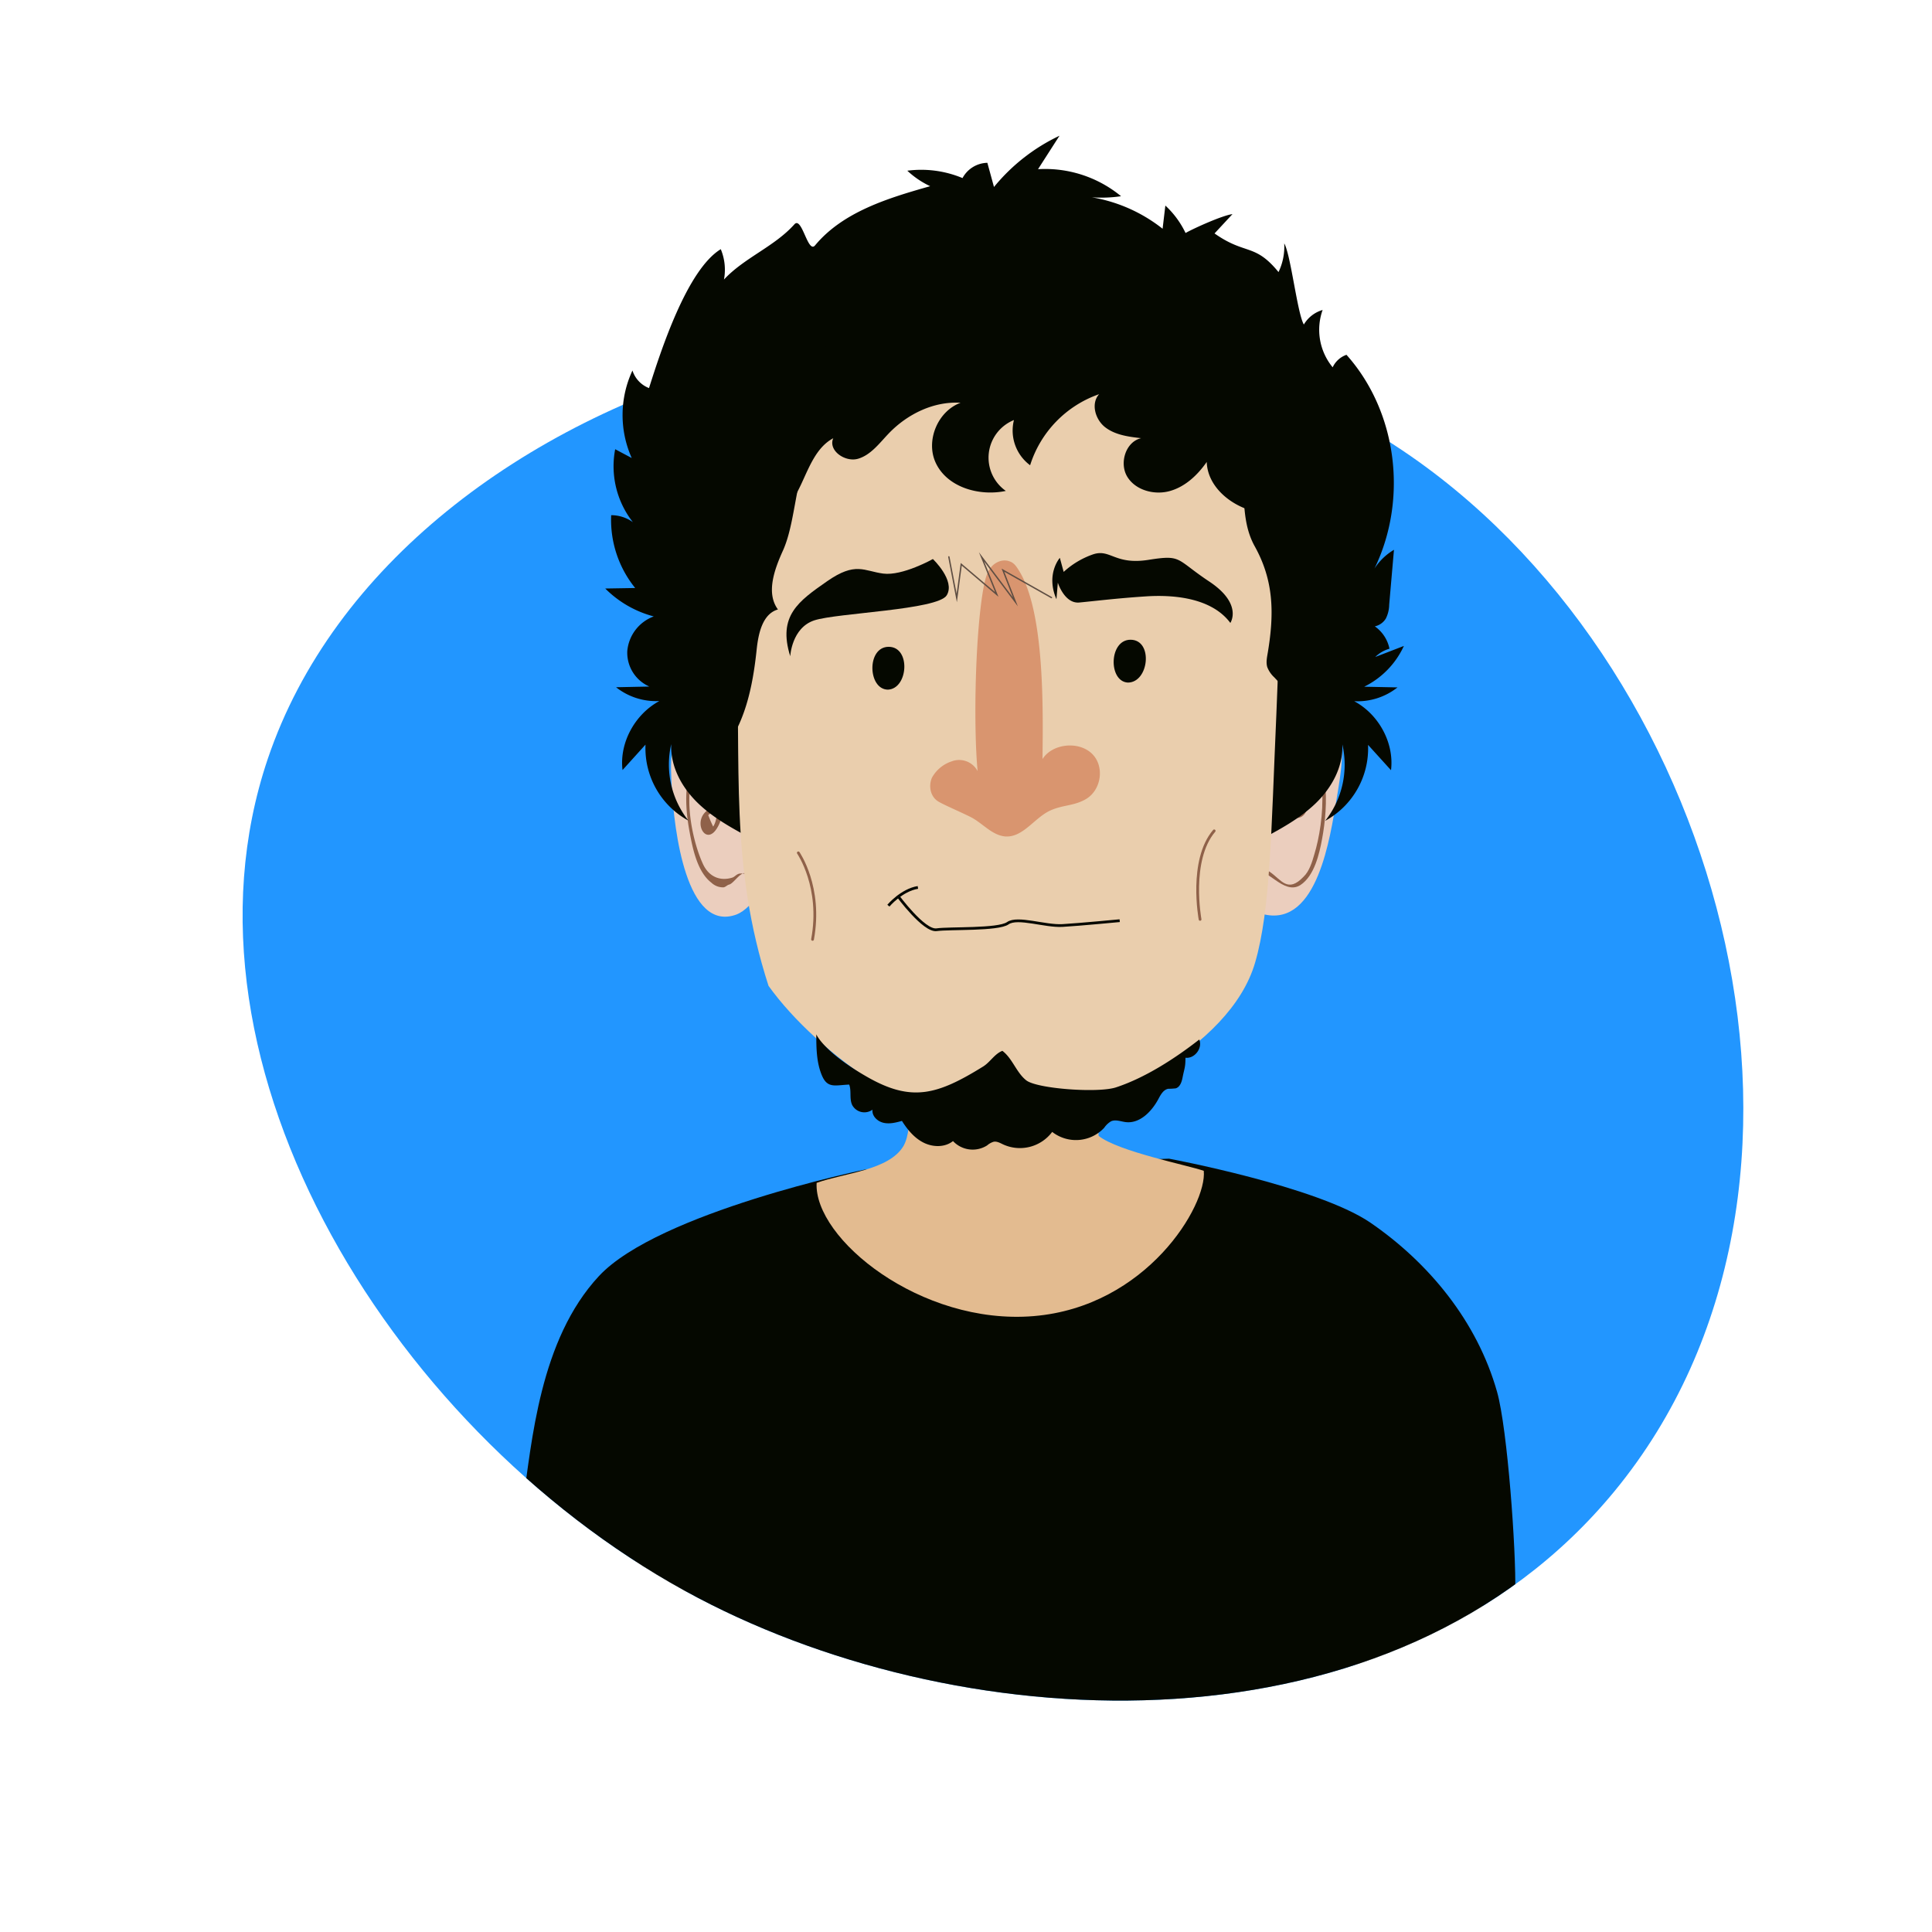 <?xml version="1.0" encoding="utf-8"?><svg id="Capa_1" data-name="Capa 1" xmlns="http://www.w3.org/2000/svg" xmlns:xlink="http://www.w3.org/1999/xlink" viewBox="0 0 700 700"><defs><style>.cls-1,.cls-10,.cls-12,.cls-9{fill:none;}.cls-2{fill:#2296ff;}.cls-3{clip-path:url(#clip-path);}.cls-4{fill:#eacead;}.cls-5{fill:#ebcebe;}.cls-6{fill:#8f6149;}.cls-7{fill:#050800;}.cls-8{fill:#e3bb90;}.cls-9{stroke:#8f6149;}.cls-12,.cls-9{stroke-linecap:round;}.cls-10,.cls-12,.cls-9{stroke-miterlimit:10;}.cls-10{stroke:#050800;}.cls-11{fill:#d9956f;}.cls-12{stroke:#5e4e43;stroke-width:0.5px;}</style><clipPath id="clip-path"><path class="cls-1" d="M253,579C144.1,521.78,59.29,386.71,97,275,144.18,135.23,316.73-74.56,457,23c115.17,80.1,217.82,407.89,128,517.19C505,637.65,351.3,630.65,253,579Z"/></clipPath></defs><path class="cls-2" d="M253,579C144.1,521.78,59.29,386.71,97,275,144.18,135.23,371.07,67.85,511.35,165.4c115.17,80.1,163.47,265.49,73.7,374.79C505,637.65,351.3,630.65,253,579Z"/><g class="cls-3"><polygon class="cls-4" points="201.07 577.4 191.99 708.01 238.52 708.01 249.88 558.18 201.07 577.4"/><polygon class="cls-4" points="536.95 577.4 546.03 708.01 499.5 708.01 488.14 558.18 536.95 577.4"/><path class="cls-5" d="M266.42,267.81c-3.59-6.5-13.39-8-18.12-4.67-5.88,4.34-5.39,13.84-4.9,22,.82,15.51,5.23,53,23.51,46.18,2.61-1,7-4.67,7.19-8.5"/><path class="cls-6" d="M274.75,322.66c-.49-3-2.94-6.33-6.37-6.17-1.47,0-2,1.17-3.1,1.5-4.41,1.34-8.33-.33-10.45-4.66-5.06-10.67-10.12-37,4.9-42.52.81-.33.49-1.83-.33-1.5-12.41,4.5-11.59,21-9.63,31.68,1.14,6.17,2.77,14.84,8,18.84a6.11,6.11,0,0,0,4.41,1.67c.81-.17,1.3-.84,2-1,2.61-.66,6.85-10.5,9,2.51.49,1,1.79.66,1.63-.34Z"/><path class="cls-6" d="M267.56,299c-.49-6.17-8.16-9.34-12.4-4.34-3.6,4.34.81,11.51,4.57,5.5,3.92-6.16,3.26-18.33,2.28-25.34s-8-14.67-12.73-6c-.49.84.81,1.67,1.3.84,5.39-2.67,8.49-1.67,9.47,3,.17.33.17.83.33,1.16a34,34,0,0,1,.49,4.34,62.79,62.79,0,0,1-.16,9.5A44.56,44.56,0,0,1,259.4,297a8,8,0,0,1-1,2.5c-.65-1.34-1.3-2.84-1.79-4.17a6.08,6.08,0,0,1,5.55-1.33c2.45.5,3.75,2.16,4.08,5,0,.83,1.47.83,1.3,0Z"/><path class="cls-5" d="M461.22,262c7.51-8.84,19.43-6.34,23.18,1.33,3.27,6.5,1.47,16.67-.16,26.34-2.29,13.51-6.86,45.85-26,41.68-4.08-.83-9.47-9-3.76-14.5"/><path class="cls-6" d="M454.85,316.33c3.76-3,10.12,8.33,16.33,4.33,5.06-3.33,6.85-11.34,7.83-16.67,2.13-11.34,3.6-32.68-9.47-38.18-.81-.33-1.3,1-.32,1.5,13.39,5.67,10.45,31,7,42.18-.82,2.84-1.8,6.17-3.92,8.17-5.71,6-8,1.17-12.08-1.67-2.45-1.66-3.92-2.5-6.37-.5-.82.34.16,1.5,1,.84Z"/><path class="cls-6" d="M458.44,301.49a21.78,21.78,0,0,1,3.43-8.84c1.47-2.16,8.49-8.67,10.29-2,.49,3.67-1.15,4.5-4.9,2.17a14.06,14.06,0,0,1-1.14-2.83,25.84,25.84,0,0,1-.66-7.17A39.74,39.74,0,0,1,467.75,269c1.79-4.34,10-12.51,13.22-3.34.33.84,1.8.5,1.47-.33-3.1-8.17-11.26-5.17-15.18,1.17-3.43,5.83-6.53,24.17.33,29,4.89,3.33,8.16-4,4.73-7.67-7.18-7.34-14.69,8.33-15.51,13.67,0,.83,1.47.83,1.63,0Z"/><path class="cls-7" d="M273.13,304.29c-7.19-3.82-14.48-7.72-20.28-13.33s-10-13.24-9.65-21.35a32.78,32.78,0,0,0,6.21,27.7,29.89,29.89,0,0,1-15.53-27.52L225.56,279c-1.2-9.72,4.36-20.14,13.33-25a23.35,23.35,0,0,1-15.68-5l12.07-.25a13.39,13.39,0,0,1-8-12.9,14.77,14.77,0,0,1,9.59-12.51,38.74,38.74,0,0,1-17.58-10.11l10.85-.18a39.23,39.23,0,0,1-8.7-26.39,13.52,13.52,0,0,1,7.87,2.53,32.8,32.8,0,0,1-6.42-26.43l6,3.19a38.17,38.17,0,0,1,.26-31.71,10.16,10.16,0,0,0,6,6.37c4.26-13.44,13.73-42.83,26-50.33a19.31,19.31,0,0,1,1.16,11c7.35-7.9,18.31-11.94,25.51-20,2.75-3.07,4.86,10.79,7.5,7.62,10.1-12.15,26.42-17.12,41.7-21.44a31.91,31.91,0,0,1-8.28-5.61,38.8,38.8,0,0,1,20,2.67,10.46,10.46,0,0,1,9-5.53l2.4,8.76a68.34,68.34,0,0,1,23.74-18.57q-3.9,6.06-7.78,12.12a43.28,43.28,0,0,1,30.08,9.79,48.22,48.22,0,0,1-15.45-.21,56.49,56.49,0,0,1,30.5,12l1-8.4a32.81,32.81,0,0,1,7.32,9.94c3.15-1.78,13.47-6.42,17-6.84l-6.5,7c11.26,7.93,14.56,3.44,23.18,14a21.23,21.23,0,0,0,2.07-10.39c2.37,4,4.74,25.4,7.11,29.39a11.67,11.67,0,0,1,6.8-5.27,21.38,21.38,0,0,0,3.64,20.77,8.73,8.73,0,0,1,5-4.53C506.14,149,510.28,180.64,498,206a21.46,21.46,0,0,1,7.06-6.8l-1.73,19.9a11.53,11.53,0,0,1-1.21,5,6.2,6.2,0,0,1-4,2.84,13.07,13.07,0,0,1,5.31,8.1,12.05,12.05,0,0,0-5.15,3l10.37-4a30.79,30.79,0,0,1-14.38,14.77l12.07.25a23.35,23.35,0,0,1-15.68,5c9,4.83,14.53,15.25,13.33,25l-8.32-9.18a29.89,29.89,0,0,1-15.53,27.52,32.78,32.78,0,0,0,6.21-27.7c.37,8.11-3.85,15.75-9.65,21.35s-13.09,9.51-20.28,13.33"/><path class="cls-7" d="M549,576.43c.35-14.27-2.79-58.69-6.58-72.12-7.23-25.6-24.77-46.84-46-61.39-19.4-13.15-72.86-23.11-72.86-23.11l-110.07,3.92s-75,15.52-96.49,38.62-24.3,60-27.63,82.82c-5.9,45.23-5.9,45.85-5.9,45.85s52.49,3.73,72.45.93c0,0-5.08,97.35-3.55,143H488.23s-4.76-39.68-3.23-102C485,633,518.29,590,549,576.43Z"/><path class="cls-8" d="M329.08,385.63c-.46,7.49,2.14,22.64-1.69,29.52-5.2,8.9-21.56,9.84-31.51,13.43-1.07,20.15,37.66,51.67,78.63,48.27s62.87-40.15,61.64-52.64c-5.66-2-31-7-38.09-12.65-.88-9.69-3.51-52.18-3.51-52.18"/><path class="cls-4" d="M266.75,231.06c1.94,46.78-2.56,81.91,11.7,126.13,17.83,24.88,58.61,54,89.85,52.94,30.16-8.64,77.29-29.73,86.47-61.43,5.56-19.17,5.78-47.18,7.68-89.91,2.56-57.86,2.38-132.1-48.79-131.24-38.31.59-85-10.21-118.55,13.3-11.2,9.63-24.38,17.52-34.43,28.25C255.45,188.34,261.85,212.2,266.75,231.06Z"/><path class="cls-7" d="M322,234.35c-8.08,0-7.6,15.49-.27,15.52C329.08,249.53,330.08,234.39,322,234.35Z"/><path class="cls-7" d="M408.63,247.31c7.7,0,9.28-15.48,1-15.52C401.76,231.76,401.51,246.9,408.63,247.31Z"/><path class="cls-7" d="M261,273.27c8.93-10.44,11.75-24.53,13.16-38,.61-5.73,2.1-12.84,7.7-14.45-4.36-5.92-1.33-14.4,1.8-21.3,5.89-13,3.94-35.37,15.9-43.24-1.85,4,33-16.74,50.46-18.73-3.09,1.1,24.6-5.59,48.64-.39,20,4.32,35.91,20.63,44.25,21.79,11.81,9.95,4.2,25.49,11.71,39,6.85,12.32,7.1,24.09,4.76,38.28-.3,1.83-.75,3.73-.22,5.48a9.87,9.87,0,0,0,2.51,3.68l13.5,14.43c3.54-31.68,7.08-63.83,2-95-.86-5.27-2-10.61-4.82-15.09-2.55-4.08-6.33-7.21-10.07-10.22-8.71-7-18-13.92-29.11-16.14a77.92,77.92,0,0,0-14.26-1.05q-18.72-.24-37.46-.45C339,121.48,295.37,121.5,255,136.3a3.93,3.93,0,0,0-1.91,1.17,4,4,0,0,0-.5,2.41,43.86,43.86,0,0,1-4,18.1c-1.58,3.42-3.61,6.7-4.46,10.35a32.71,32.71,0,0,0-.29,9.78q2.7,37.53,7.66,74.79"/><path class="cls-9" d="M434.81,333.11s-4-21.4,5.11-32.08"/><path class="cls-7" d="M286.32,237.77s.5-10.29,8.71-13,44.81-3.76,48-9.1S338,202.55,338,202.55s-11,6.19-18,5.27-10-4.42-20.34,2.79S281.72,223.13,286.32,237.77Z"/><path class="cls-7" d="M382.77,217.11l.5-6s2.41,7.69,7.78,7.19,13.84-1.56,24.3-2.23,23.8.73,30.43,9.63c0,0,4.63-6.85-7.64-15s-9.75-9.8-22-7.86-13.8-4.07-20.06-2a30.47,30.47,0,0,0-10.69,6.37L384,202.12S378.81,208,382.77,217.11Z"/><path class="cls-10" d="M325.24,324.53s9.53,13,14.13,12.33,22.26.12,25.78-2.36,13.51,1.2,19.81.83,20.73-1.75,20.73-1.75"/><path class="cls-9" d="M289.24,309s8.65,12.41,5.16,31.36"/><path class="cls-10" d="M321.88,328.14s4.76-5.65,10.69-6.61"/><path class="cls-7" d="M295.76,374.76c0,5.08.07,10.33,2.08,15s4.77,3.42,9.84,3.2c.88,2.35,0,5.12,1.08,7.4a5,5,0,0,0,7.36,1.7c-.28,2.24,1.75,4.24,4,4.75s4.49-.09,6.67-.68c2,3.18,4.5,6.2,7.86,7.88s7.72,1.77,10.64-.58A9.76,9.76,0,0,0,357.66,415a6.36,6.36,0,0,1,2.36-1.32c1.22-.23,2.39.48,3.51,1a14.6,14.6,0,0,0,17.7-4.57,14,14,0,0,0,18.85-1.5,7.84,7.84,0,0,1,2.49-2.35c1.64-.73,3.51.08,5.29.3,5.09.61,9.39-3.8,11.82-8.32.84-1.58,1.82-3.41,3.58-3.75a27.21,27.21,0,0,0,2.72-.16c1.56-.46,2.17-2.3,2.48-3.89.69-3.52,1.05-3.62,1.06-7.2,3.32.43,6.3-3.53,5-6.6-8.8,6.87-19.59,13.86-30.19,17.34-6.45,2.12-28.65.51-32.52-2.57-3.6-2.86-4.95-7.9-8.63-10.67-2.79,1.08-4.35,4-6.89,5.63-16.66,10.34-25.95,13-41.93,3.91S295.76,374.76,295.76,374.76Z"/><path class="cls-11" d="M344.8,275.86a12.65,12.65,0,0,0-7.14,5.92c-1.22,2.79-.7,6.45,1.91,8.36,1.4,1.05,8,3.83,12.2,5.93,4.35,2.26,7.66,6.61,12.54,7,6.27.35,10.28-6.44,15.85-9.23,4.71-2.26,8.71-1.74,13.07-4.18,5.92-3.31,7.14-12.2,2.26-16.72s-14.28-3.49-17.77,2.09c.18-17.42.88-53.31-8.53-68.29-.87-1.4-1.74-2.79-3.31-3.31-2.44-1-5.23.17-6.8,2.09s-2.09,4.35-2.61,6.79c-3.13,16.38-3.83,50.52-2.26,67.07A7.58,7.58,0,0,0,344.8,275.86Z"/><polyline class="cls-12" points="380.96 216.52 363.39 206.59 367.89 218.08 355.63 201.76 361.15 215.38 348.28 204.46 346.65 216.66 343.79 201.76"/><path class="cls-7" d="M273.18,199.44a82.68,82.68,0,0,0,17.1-24c2.93-6.25,5.53-13.41,11.62-16.66-1.93,4.48,4.35,8.8,9,7.43s7.76-5.68,11.14-9.2c6.73-7,16.29-11.68,26-11.08-8.16,3-12.62,13.44-9.16,21.42,4,9.15,15.78,12.57,25.55,10.52a14.71,14.71,0,0,1,2.94-25.68,15.65,15.65,0,0,0,5.86,16.38,40,40,0,0,1,25-25.75c-3.08,3.4-1.39,9.22,2.22,12s8.43,3.43,13,3.94c-5.65,1.32-8,9.11-5,14s9.78,6.71,15.37,5.16,10.09-5.79,13.4-10.55c.28,8.94,8.65,15.85,17.34,17.95,5.58,1.34,12.18.93,16.06-3.29,3.52-3.82,3.78-9.71,2.34-14.7s-4.32-9.4-6.56-14.08c-1.82-3.8-3.25-7.84-5.78-11.21a35.52,35.52,0,0,0-7.85-7.12c-31.31-22.52-71.54-30-110-27.64a47.31,47.31,0,0,0-9.85,1.36c-4.54,1.26-8.64,3.71-12.63,6.22q-12.8,8.06-24.83,17.24c-7.3,5.58-14.42,11.51-20.17,18.67A69.65,69.65,0,0,0,260,196.75"/></g></svg>